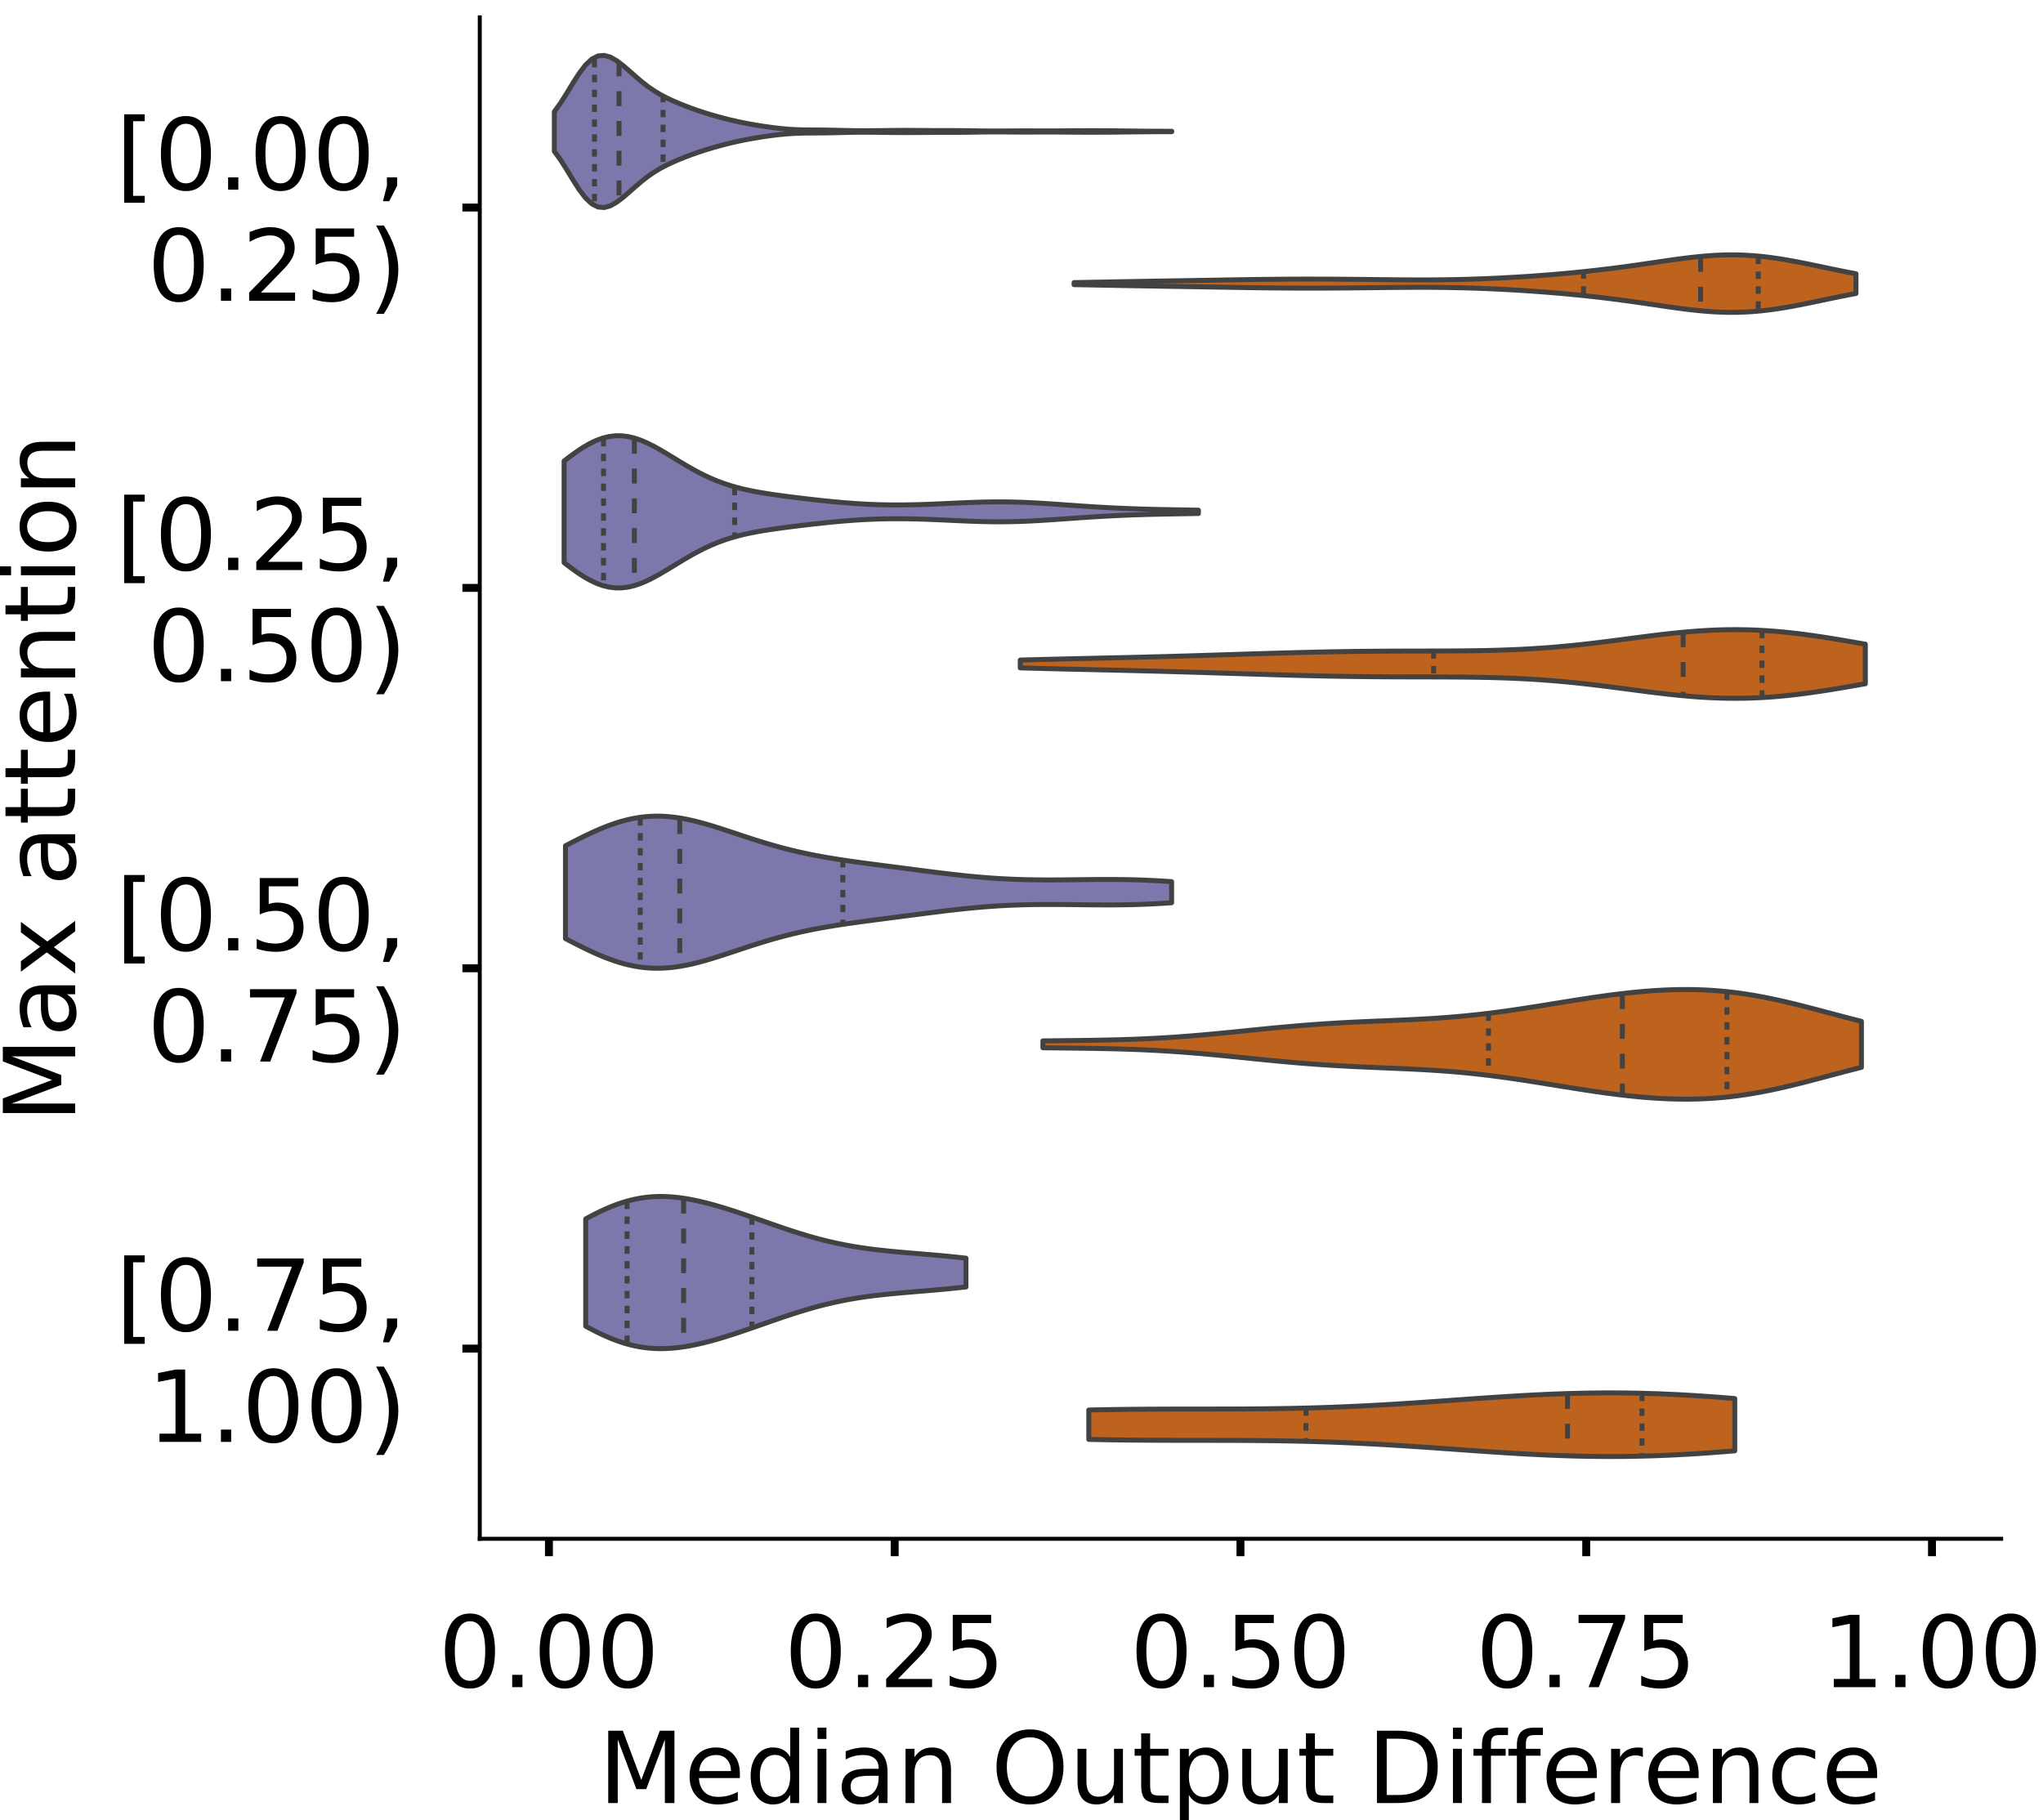 <?xml version="1.0" encoding="utf-8" standalone="no"?>
<!DOCTYPE svg PUBLIC "-//W3C//DTD SVG 1.1//EN"
  "http://www.w3.org/Graphics/SVG/1.1/DTD/svg11.dtd">
<!-- Created with matplotlib (https://matplotlib.org/) -->
<svg height="366.833pt" version="1.1" viewBox="0 0 411.77 366.833" width="411.77pt" xmlns="http://www.w3.org/2000/svg" xmlns:xlink="http://www.w3.org/1999/xlink">
 <defs>
  <style type="text/css">
*{stroke-linecap:butt;stroke-linejoin:round;}
  </style>
 </defs>
 <g id="figure_1">
  <g id="patch_1">
   <path d="M 0 366.833 
L 411.77 366.833 
L 411.77 -0 
L 0 -0 
z
" style="fill:#ffffff;"/>
  </g>
  <g id="axes_1">
   <g id="patch_2">
    <path d="M 96.7 310.133 
L 403.333 310.133 
L 403.333 3.5 
L 96.7 3.5 
z
" style="fill:#ffffff;"/>
   </g>
   <g id="PolyCollection_1">
    <defs>
     <path d="M 111.73 -336.344 
L 111.73 -344.328 
L 112.987 -346.066 
L 114.244 -348.053 
L 115.501 -350.126 
L 116.758 -352.083 
L 118.015 -353.728 
L 119.272 -354.912 
L 120.529 -355.557 
L 121.786 -355.668 
L 123.043 -355.31 
L 124.3 -354.594 
L 125.557 -353.639 
L 126.814 -352.558 
L 128.071 -351.447 
L 129.328 -350.378 
L 130.585 -349.397 
L 131.842 -348.529 
L 133.099 -347.773 
L 134.356 -347.113 
L 135.613 -346.523 
L 136.87 -345.983 
L 138.127 -345.478 
L 139.383 -345.004 
L 140.64 -344.561 
L 141.897 -344.147 
L 143.154 -343.761 
L 144.411 -343.398 
L 145.668 -343.058 
L 146.925 -342.738 
L 148.182 -342.442 
L 149.439 -342.169 
L 150.696 -341.921 
L 151.953 -341.694 
L 153.21 -341.487 
L 154.467 -341.298 
L 155.724 -341.126 
L 156.981 -340.975 
L 158.238 -340.851 
L 159.495 -340.758 
L 160.752 -340.696 
L 162.009 -340.661 
L 163.266 -340.646 
L 164.523 -340.638 
L 165.78 -340.629 
L 167.037 -340.612 
L 168.294 -340.587 
L 169.551 -340.556 
L 170.808 -340.527 
L 172.065 -340.504 
L 173.322 -340.491 
L 174.579 -340.489 
L 175.836 -340.496 
L 177.093 -340.509 
L 178.35 -340.525 
L 179.607 -340.541 
L 180.864 -340.553 
L 182.121 -340.559 
L 183.378 -340.557 
L 184.635 -340.549 
L 185.892 -340.537 
L 187.148 -340.527 
L 188.405 -340.52 
L 189.662 -340.518 
L 190.919 -340.518 
L 192.176 -340.516 
L 193.433 -340.51 
L 194.69 -340.497 
L 195.947 -340.479 
L 197.204 -340.458 
L 198.461 -340.441 
L 199.718 -340.431 
L 200.975 -340.429 
L 202.232 -340.435 
L 203.489 -340.446 
L 204.746 -340.456 
L 206.003 -340.461 
L 207.26 -340.46 
L 208.517 -340.455 
L 209.774 -340.45 
L 211.031 -340.447 
L 212.288 -340.45 
L 213.545 -340.456 
L 214.802 -340.466 
L 216.059 -340.476 
L 217.316 -340.484 
L 218.573 -340.49 
L 219.83 -340.492 
L 221.087 -340.491 
L 222.344 -340.486 
L 223.601 -340.478 
L 224.858 -340.467 
L 226.115 -340.453 
L 227.372 -340.438 
L 228.629 -340.423 
L 229.886 -340.408 
L 231.143 -340.397 
L 232.4 -340.389 
L 233.657 -340.384 
L 234.913 -340.381 
L 236.17 -340.378 
L 236.17 -340.293 
L 236.17 -340.293 
L 234.913 -340.29 
L 233.657 -340.287 
L 232.4 -340.283 
L 231.143 -340.275 
L 229.886 -340.263 
L 228.629 -340.249 
L 227.372 -340.233 
L 226.115 -340.218 
L 224.858 -340.205 
L 223.601 -340.194 
L 222.344 -340.186 
L 221.087 -340.181 
L 219.83 -340.179 
L 218.573 -340.182 
L 217.316 -340.187 
L 216.059 -340.196 
L 214.802 -340.206 
L 213.545 -340.215 
L 212.288 -340.222 
L 211.031 -340.224 
L 209.774 -340.222 
L 208.517 -340.216 
L 207.26 -340.211 
L 206.003 -340.211 
L 204.746 -340.216 
L 203.489 -340.226 
L 202.232 -340.237 
L 200.975 -340.243 
L 199.718 -340.241 
L 198.461 -340.231 
L 197.204 -340.213 
L 195.947 -340.193 
L 194.69 -340.175 
L 193.433 -340.162 
L 192.176 -340.155 
L 190.919 -340.154 
L 189.662 -340.154 
L 188.405 -340.152 
L 187.148 -340.145 
L 185.892 -340.134 
L 184.635 -340.123 
L 183.378 -340.114 
L 182.121 -340.113 
L 180.864 -340.119 
L 179.607 -340.131 
L 178.35 -340.147 
L 177.093 -340.163 
L 175.836 -340.176 
L 174.579 -340.183 
L 173.322 -340.18 
L 172.065 -340.168 
L 170.808 -340.145 
L 169.551 -340.115 
L 168.294 -340.085 
L 167.037 -340.059 
L 165.78 -340.043 
L 164.523 -340.034 
L 163.266 -340.026 
L 162.009 -340.01 
L 160.752 -339.976 
L 159.495 -339.914 
L 158.238 -339.821 
L 156.981 -339.697 
L 155.724 -339.546 
L 154.467 -339.374 
L 153.21 -339.184 
L 151.953 -338.977 
L 150.696 -338.751 
L 149.439 -338.503 
L 148.182 -338.23 
L 146.925 -337.933 
L 145.668 -337.614 
L 144.411 -337.273 
L 143.154 -336.911 
L 141.897 -336.525 
L 140.64 -336.111 
L 139.383 -335.667 
L 138.127 -335.193 
L 136.87 -334.689 
L 135.613 -334.148 
L 134.356 -333.559 
L 133.099 -332.898 
L 131.842 -332.142 
L 130.585 -331.274 
L 129.328 -330.294 
L 128.071 -329.225 
L 126.814 -328.114 
L 125.557 -327.033 
L 124.3 -326.078 
L 123.043 -325.361 
L 121.786 -325.004 
L 120.529 -325.114 
L 119.272 -325.76 
L 118.015 -326.943 
L 116.758 -328.589 
L 115.501 -330.546 
L 114.244 -332.619 
L 112.987 -334.606 
L 111.73 -336.344 
z
" id="mfada81eb0a" style="stroke:#424242;"/>
    </defs>
    <g clip-path="url(#pa1a2858c4d)">
     <use style="fill:#7c78ab;stroke:#424242;" x="0" xlink:href="#mfada81eb0a" y="366.833"/>
    </g>
   </g>
   <g id="PolyCollection_2">
    <defs>
     <path d="M 216.477 -309.463 
L 216.477 -309.882 
L 218.069 -309.91 
L 219.661 -309.938 
L 221.253 -309.968 
L 222.845 -309.997 
L 224.437 -310.026 
L 226.028 -310.055 
L 227.62 -310.083 
L 229.212 -310.111 
L 230.804 -310.138 
L 232.396 -310.164 
L 233.988 -310.19 
L 235.58 -310.216 
L 237.172 -310.242 
L 238.764 -310.268 
L 240.355 -310.294 
L 241.947 -310.321 
L 243.539 -310.348 
L 245.131 -310.375 
L 246.723 -310.402 
L 248.315 -310.429 
L 249.907 -310.455 
L 251.499 -310.479 
L 253.091 -310.502 
L 254.682 -310.522 
L 256.274 -310.54 
L 257.866 -310.555 
L 259.458 -310.567 
L 261.05 -310.575 
L 262.642 -310.58 
L 264.234 -310.581 
L 265.826 -310.579 
L 267.418 -310.574 
L 269.01 -310.566 
L 270.601 -310.555 
L 272.193 -310.542 
L 273.785 -310.527 
L 275.377 -310.51 
L 276.969 -310.492 
L 278.561 -310.474 
L 280.153 -310.457 
L 281.745 -310.442 
L 283.337 -310.43 
L 284.928 -310.422 
L 286.52 -310.419 
L 288.112 -310.422 
L 289.704 -310.433 
L 291.296 -310.451 
L 292.888 -310.477 
L 294.48 -310.511 
L 296.072 -310.554 
L 297.664 -310.605 
L 299.255 -310.665 
L 300.847 -310.733 
L 302.439 -310.808 
L 304.031 -310.892 
L 305.623 -310.983 
L 307.215 -311.082 
L 308.807 -311.189 
L 310.399 -311.304 
L 311.991 -311.427 
L 313.583 -311.558 
L 315.174 -311.698 
L 316.766 -311.846 
L 318.358 -312.003 
L 319.95 -312.169 
L 321.542 -312.345 
L 323.134 -312.53 
L 324.726 -312.724 
L 326.318 -312.928 
L 327.91 -313.141 
L 329.501 -313.363 
L 331.093 -313.591 
L 332.685 -313.823 
L 334.277 -314.057 
L 335.869 -314.29 
L 337.461 -314.515 
L 339.053 -314.73 
L 340.645 -314.927 
L 342.237 -315.101 
L 343.828 -315.247 
L 345.42 -315.36 
L 347.012 -315.435 
L 348.604 -315.468 
L 350.196 -315.458 
L 351.788 -315.403 
L 353.38 -315.304 
L 354.972 -315.161 
L 356.564 -314.978 
L 358.156 -314.758 
L 359.747 -314.505 
L 361.339 -314.225 
L 362.931 -313.922 
L 364.523 -313.604 
L 366.115 -313.274 
L 367.707 -312.94 
L 369.299 -312.606 
L 370.891 -312.279 
L 372.483 -311.963 
L 374.074 -311.662 
L 374.074 -307.683 
L 374.074 -307.683 
L 372.483 -307.382 
L 370.891 -307.066 
L 369.299 -306.739 
L 367.707 -306.405 
L 366.115 -306.071 
L 364.523 -305.741 
L 362.931 -305.423 
L 361.339 -305.12 
L 359.747 -304.84 
L 358.156 -304.587 
L 356.564 -304.367 
L 354.972 -304.184 
L 353.38 -304.041 
L 351.788 -303.942 
L 350.196 -303.887 
L 348.604 -303.877 
L 347.012 -303.91 
L 345.42 -303.985 
L 343.828 -304.098 
L 342.237 -304.244 
L 340.645 -304.418 
L 339.053 -304.615 
L 337.461 -304.83 
L 335.869 -305.055 
L 334.277 -305.288 
L 332.685 -305.522 
L 331.093 -305.754 
L 329.501 -305.982 
L 327.91 -306.204 
L 326.318 -306.417 
L 324.726 -306.621 
L 323.134 -306.815 
L 321.542 -307 
L 319.95 -307.176 
L 318.358 -307.342 
L 316.766 -307.499 
L 315.174 -307.647 
L 313.583 -307.787 
L 311.991 -307.918 
L 310.399 -308.041 
L 308.807 -308.156 
L 307.215 -308.263 
L 305.623 -308.362 
L 304.031 -308.453 
L 302.439 -308.537 
L 300.847 -308.612 
L 299.255 -308.68 
L 297.664 -308.74 
L 296.072 -308.791 
L 294.48 -308.834 
L 292.888 -308.868 
L 291.296 -308.894 
L 289.704 -308.912 
L 288.112 -308.923 
L 286.52 -308.926 
L 284.928 -308.923 
L 283.337 -308.915 
L 281.745 -308.903 
L 280.153 -308.888 
L 278.561 -308.871 
L 276.969 -308.853 
L 275.377 -308.835 
L 273.785 -308.818 
L 272.193 -308.803 
L 270.601 -308.79 
L 269.01 -308.779 
L 267.418 -308.771 
L 265.826 -308.766 
L 264.234 -308.764 
L 262.642 -308.765 
L 261.05 -308.77 
L 259.458 -308.778 
L 257.866 -308.79 
L 256.274 -308.805 
L 254.682 -308.823 
L 253.091 -308.843 
L 251.499 -308.866 
L 249.907 -308.89 
L 248.315 -308.916 
L 246.723 -308.943 
L 245.131 -308.97 
L 243.539 -308.997 
L 241.947 -309.024 
L 240.355 -309.051 
L 238.764 -309.077 
L 237.172 -309.103 
L 235.58 -309.129 
L 233.988 -309.155 
L 232.396 -309.181 
L 230.804 -309.207 
L 229.212 -309.234 
L 227.62 -309.262 
L 226.028 -309.29 
L 224.437 -309.319 
L 222.845 -309.348 
L 221.253 -309.377 
L 219.661 -309.407 
L 218.069 -309.435 
L 216.477 -309.463 
z
" id="ma62da0cb49" style="stroke:#424242;"/>
    </defs>
    <g clip-path="url(#pa1a2858c4d)">
     <use style="fill:#be631d;stroke:#424242;" x="0" xlink:href="#ma62da0cb49" y="366.833"/>
    </g>
   </g>
   <g id="PolyCollection_3">
    <defs>
     <path d="M 113.695 -253.43 
L 113.695 -273.925 
L 114.986 -274.91 
L 116.277 -275.841 
L 117.569 -276.691 
L 118.86 -277.436 
L 120.152 -278.055 
L 121.443 -278.53 
L 122.734 -278.851 
L 124.026 -279.009 
L 125.317 -279.005 
L 126.608 -278.843 
L 127.9 -278.534 
L 129.191 -278.092 
L 130.482 -277.538 
L 131.774 -276.891 
L 133.065 -276.175 
L 134.356 -275.413 
L 135.648 -274.628 
L 136.939 -273.839 
L 138.231 -273.066 
L 139.522 -272.324 
L 140.813 -271.624 
L 142.105 -270.975 
L 143.396 -270.383 
L 144.687 -269.849 
L 145.979 -269.373 
L 147.27 -268.952 
L 148.561 -268.582 
L 149.853 -268.258 
L 151.144 -267.972 
L 152.436 -267.719 
L 153.727 -267.492 
L 155.018 -267.287 
L 156.31 -267.097 
L 157.601 -266.919 
L 158.892 -266.75 
L 160.184 -266.587 
L 161.475 -266.43 
L 162.766 -266.277 
L 164.058 -266.129 
L 165.349 -265.987 
L 166.64 -265.851 
L 167.932 -265.722 
L 169.223 -265.602 
L 170.515 -265.492 
L 171.806 -265.393 
L 173.097 -265.306 
L 174.389 -265.233 
L 175.68 -265.172 
L 176.971 -265.126 
L 178.263 -265.093 
L 179.554 -265.074 
L 180.845 -265.068 
L 182.137 -265.075 
L 183.428 -265.093 
L 184.72 -265.121 
L 186.011 -265.159 
L 187.302 -265.205 
L 188.594 -265.257 
L 189.885 -265.313 
L 191.176 -265.372 
L 192.468 -265.432 
L 193.759 -265.49 
L 195.05 -265.545 
L 196.342 -265.593 
L 197.633 -265.634 
L 198.924 -265.664 
L 200.216 -265.683 
L 201.507 -265.688 
L 202.799 -265.68 
L 204.09 -265.658 
L 205.381 -265.623 
L 206.673 -265.574 
L 207.964 -265.514 
L 209.255 -265.445 
L 210.547 -265.366 
L 211.838 -265.282 
L 213.129 -265.194 
L 214.421 -265.102 
L 215.712 -265.011 
L 217.004 -264.92 
L 218.295 -264.831 
L 219.586 -264.745 
L 220.878 -264.664 
L 222.169 -264.587 
L 223.46 -264.516 
L 224.752 -264.45 
L 226.043 -264.391 
L 227.334 -264.337 
L 228.626 -264.29 
L 229.917 -264.248 
L 231.209 -264.211 
L 232.5 -264.179 
L 233.791 -264.15 
L 235.083 -264.124 
L 236.374 -264.101 
L 237.665 -264.079 
L 238.957 -264.057 
L 240.248 -264.036 
L 241.539 -264.014 
L 241.539 -263.341 
L 241.539 -263.341 
L 240.248 -263.319 
L 238.957 -263.298 
L 237.665 -263.276 
L 236.374 -263.254 
L 235.083 -263.231 
L 233.791 -263.205 
L 232.5 -263.176 
L 231.209 -263.144 
L 229.917 -263.107 
L 228.626 -263.065 
L 227.334 -263.018 
L 226.043 -262.964 
L 224.752 -262.905 
L 223.46 -262.839 
L 222.169 -262.768 
L 220.878 -262.691 
L 219.586 -262.61 
L 218.295 -262.524 
L 217.004 -262.435 
L 215.712 -262.344 
L 214.421 -262.253 
L 213.129 -262.161 
L 211.838 -262.073 
L 210.547 -261.989 
L 209.255 -261.91 
L 207.964 -261.841 
L 206.673 -261.781 
L 205.381 -261.732 
L 204.09 -261.697 
L 202.799 -261.675 
L 201.507 -261.667 
L 200.216 -261.672 
L 198.924 -261.691 
L 197.633 -261.721 
L 196.342 -261.762 
L 195.05 -261.81 
L 193.759 -261.865 
L 192.468 -261.923 
L 191.176 -261.983 
L 189.885 -262.042 
L 188.594 -262.098 
L 187.302 -262.15 
L 186.011 -262.196 
L 184.72 -262.234 
L 183.428 -262.262 
L 182.137 -262.28 
L 180.845 -262.287 
L 179.554 -262.281 
L 178.263 -262.262 
L 176.971 -262.229 
L 175.68 -262.183 
L 174.389 -262.122 
L 173.097 -262.049 
L 171.806 -261.962 
L 170.515 -261.863 
L 169.223 -261.753 
L 167.932 -261.633 
L 166.64 -261.504 
L 165.349 -261.368 
L 164.058 -261.226 
L 162.766 -261.078 
L 161.475 -260.925 
L 160.184 -260.768 
L 158.892 -260.605 
L 157.601 -260.436 
L 156.31 -260.258 
L 155.018 -260.068 
L 153.727 -259.863 
L 152.436 -259.636 
L 151.144 -259.383 
L 149.853 -259.097 
L 148.561 -258.773 
L 147.27 -258.403 
L 145.979 -257.982 
L 144.687 -257.506 
L 143.396 -256.972 
L 142.105 -256.38 
L 140.813 -255.731 
L 139.522 -255.031 
L 138.231 -254.289 
L 136.939 -253.516 
L 135.648 -252.727 
L 134.356 -251.942 
L 133.065 -251.18 
L 131.774 -250.464 
L 130.482 -249.817 
L 129.191 -249.263 
L 127.9 -248.821 
L 126.608 -248.512 
L 125.317 -248.35 
L 124.026 -248.346 
L 122.734 -248.504 
L 121.443 -248.825 
L 120.152 -249.3 
L 118.86 -249.919 
L 117.569 -250.664 
L 116.277 -251.514 
L 114.986 -252.445 
L 113.695 -253.43 
z
" id="m9480712d42" style="stroke:#424242;"/>
    </defs>
    <g clip-path="url(#pa1a2858c4d)">
     <use style="fill:#7c78ab;stroke:#424242;" x="0" xlink:href="#m9480712d42" y="366.833"/>
    </g>
   </g>
   <g id="PolyCollection_4">
    <defs>
     <path d="M 205.633 -232.227 
L 205.633 -233.801 
L 207.354 -233.849 
L 209.074 -233.895 
L 210.795 -233.939 
L 212.515 -233.983 
L 214.236 -234.025 
L 215.956 -234.065 
L 217.677 -234.105 
L 219.397 -234.144 
L 221.118 -234.182 
L 222.838 -234.221 
L 224.559 -234.259 
L 226.279 -234.298 
L 228 -234.339 
L 229.72 -234.38 
L 231.441 -234.423 
L 233.161 -234.467 
L 234.882 -234.513 
L 236.602 -234.561 
L 238.323 -234.61 
L 240.043 -234.661 
L 241.764 -234.713 
L 243.484 -234.766 
L 245.205 -234.82 
L 246.925 -234.875 
L 248.646 -234.929 
L 250.366 -234.984 
L 252.087 -235.038 
L 253.807 -235.092 
L 255.528 -235.145 
L 257.248 -235.196 
L 258.969 -235.245 
L 260.689 -235.292 
L 262.41 -235.337 
L 264.13 -235.379 
L 265.851 -235.418 
L 267.571 -235.454 
L 269.292 -235.486 
L 271.012 -235.515 
L 272.733 -235.54 
L 274.453 -235.561 
L 276.174 -235.578 
L 277.894 -235.592 
L 279.615 -235.603 
L 281.335 -235.611 
L 283.056 -235.617 
L 284.776 -235.621 
L 286.497 -235.624 
L 288.217 -235.627 
L 289.938 -235.631 
L 291.658 -235.638 
L 293.379 -235.647 
L 295.099 -235.661 
L 296.82 -235.681 
L 298.54 -235.708 
L 300.261 -235.744 
L 301.981 -235.79 
L 303.702 -235.847 
L 305.422 -235.916 
L 307.143 -235.998 
L 308.863 -236.095 
L 310.584 -236.206 
L 312.304 -236.333 
L 314.025 -236.475 
L 315.745 -236.631 
L 317.466 -236.802 
L 319.186 -236.987 
L 320.907 -237.183 
L 322.627 -237.391 
L 324.348 -237.606 
L 326.068 -237.828 
L 327.789 -238.053 
L 329.509 -238.278 
L 331.23 -238.501 
L 332.95 -238.719 
L 334.671 -238.928 
L 336.391 -239.124 
L 338.112 -239.306 
L 339.832 -239.469 
L 341.553 -239.611 
L 343.273 -239.73 
L 344.994 -239.824 
L 346.714 -239.89 
L 348.435 -239.927 
L 350.155 -239.934 
L 351.876 -239.911 
L 353.596 -239.858 
L 355.317 -239.774 
L 357.038 -239.661 
L 358.758 -239.52 
L 360.479 -239.351 
L 362.199 -239.157 
L 363.92 -238.94 
L 365.64 -238.703 
L 367.361 -238.447 
L 369.081 -238.176 
L 370.802 -237.893 
L 372.522 -237.601 
L 374.243 -237.302 
L 375.963 -237.001 
L 375.963 -229.028 
L 375.963 -229.028 
L 374.243 -228.726 
L 372.522 -228.428 
L 370.802 -228.135 
L 369.081 -227.852 
L 367.361 -227.581 
L 365.64 -227.326 
L 363.92 -227.088 
L 362.199 -226.871 
L 360.479 -226.677 
L 358.758 -226.509 
L 357.038 -226.367 
L 355.317 -226.254 
L 353.596 -226.17 
L 351.876 -226.117 
L 350.155 -226.094 
L 348.435 -226.101 
L 346.714 -226.139 
L 344.994 -226.205 
L 343.273 -226.298 
L 341.553 -226.417 
L 339.832 -226.559 
L 338.112 -226.723 
L 336.391 -226.904 
L 334.671 -227.101 
L 332.95 -227.309 
L 331.23 -227.527 
L 329.509 -227.75 
L 327.789 -227.976 
L 326.068 -228.201 
L 324.348 -228.422 
L 322.627 -228.638 
L 320.907 -228.845 
L 319.186 -229.041 
L 317.466 -229.226 
L 315.745 -229.397 
L 314.025 -229.554 
L 312.304 -229.695 
L 310.584 -229.822 
L 308.863 -229.933 
L 307.143 -230.03 
L 305.422 -230.112 
L 303.702 -230.182 
L 301.981 -230.238 
L 300.261 -230.284 
L 298.54 -230.32 
L 296.82 -230.347 
L 295.099 -230.367 
L 293.379 -230.381 
L 291.658 -230.391 
L 289.938 -230.397 
L 288.217 -230.401 
L 286.497 -230.404 
L 284.776 -230.407 
L 283.056 -230.411 
L 281.335 -230.417 
L 279.615 -230.425 
L 277.894 -230.436 
L 276.174 -230.45 
L 274.453 -230.467 
L 272.733 -230.489 
L 271.012 -230.513 
L 269.292 -230.542 
L 267.571 -230.574 
L 265.851 -230.61 
L 264.13 -230.649 
L 262.41 -230.691 
L 260.689 -230.736 
L 258.969 -230.783 
L 257.248 -230.833 
L 255.528 -230.884 
L 253.807 -230.936 
L 252.087 -230.99 
L 250.366 -231.044 
L 248.646 -231.099 
L 246.925 -231.154 
L 245.205 -231.208 
L 243.484 -231.262 
L 241.764 -231.315 
L 240.043 -231.367 
L 238.323 -231.418 
L 236.602 -231.467 
L 234.882 -231.515 
L 233.161 -231.561 
L 231.441 -231.606 
L 229.72 -231.648 
L 228 -231.69 
L 226.279 -231.73 
L 224.559 -231.769 
L 222.838 -231.808 
L 221.118 -231.846 
L 219.397 -231.885 
L 217.677 -231.923 
L 215.956 -231.963 
L 214.236 -232.004 
L 212.515 -232.046 
L 210.795 -232.089 
L 209.074 -232.134 
L 207.354 -232.18 
L 205.633 -232.227 
z
" id="mb560ce35d9" style="stroke:#424242;"/>
    </defs>
    <g clip-path="url(#pa1a2858c4d)">
     <use style="fill:#be631d;stroke:#424242;" x="0" xlink:href="#mb560ce35d9" y="366.833"/>
    </g>
   </g>
   <g id="PolyCollection_5">
    <defs>
     <path d="M 113.972 -177.666 
L 113.972 -196.372 
L 115.206 -197.012 
L 116.44 -197.643 
L 117.674 -198.257 
L 118.908 -198.849 
L 120.142 -199.412 
L 121.376 -199.939 
L 122.61 -200.425 
L 123.844 -200.865 
L 125.078 -201.254 
L 126.312 -201.587 
L 127.546 -201.862 
L 128.78 -202.077 
L 130.014 -202.23 
L 131.248 -202.321 
L 132.482 -202.351 
L 133.716 -202.321 
L 134.95 -202.234 
L 136.184 -202.093 
L 137.418 -201.901 
L 138.652 -201.665 
L 139.886 -201.388 
L 141.12 -201.076 
L 142.354 -200.734 
L 143.588 -200.368 
L 144.822 -199.983 
L 146.056 -199.585 
L 147.29 -199.179 
L 148.524 -198.768 
L 149.758 -198.359 
L 150.992 -197.954 
L 152.226 -197.556 
L 153.46 -197.17 
L 154.694 -196.796 
L 155.928 -196.436 
L 157.162 -196.093 
L 158.396 -195.767 
L 159.63 -195.458 
L 160.864 -195.166 
L 162.098 -194.892 
L 163.332 -194.634 
L 164.566 -194.392 
L 165.8 -194.164 
L 167.034 -193.949 
L 168.268 -193.747 
L 169.502 -193.554 
L 170.736 -193.371 
L 171.97 -193.194 
L 173.204 -193.023 
L 174.438 -192.857 
L 175.672 -192.694 
L 176.906 -192.533 
L 178.14 -192.372 
L 179.374 -192.213 
L 180.608 -192.053 
L 181.842 -191.893 
L 183.076 -191.732 
L 184.31 -191.572 
L 185.544 -191.412 
L 186.778 -191.253 
L 188.012 -191.096 
L 189.246 -190.942 
L 190.48 -190.792 
L 191.714 -190.646 
L 192.948 -190.506 
L 194.182 -190.373 
L 195.416 -190.247 
L 196.65 -190.13 
L 197.884 -190.022 
L 199.118 -189.924 
L 200.352 -189.836 
L 201.586 -189.758 
L 202.82 -189.691 
L 204.054 -189.635 
L 205.288 -189.589 
L 206.522 -189.553 
L 207.756 -189.526 
L 208.99 -189.507 
L 210.224 -189.497 
L 211.458 -189.494 
L 212.692 -189.496 
L 213.926 -189.504 
L 215.16 -189.515 
L 216.394 -189.528 
L 217.628 -189.542 
L 218.862 -189.556 
L 220.096 -189.568 
L 221.33 -189.578 
L 222.564 -189.583 
L 223.798 -189.583 
L 225.032 -189.577 
L 226.266 -189.564 
L 227.5 -189.542 
L 228.734 -189.513 
L 229.968 -189.474 
L 231.202 -189.426 
L 232.436 -189.369 
L 233.67 -189.303 
L 234.904 -189.229 
L 236.138 -189.147 
L 236.138 -184.892 
L 236.138 -184.892 
L 234.904 -184.809 
L 233.67 -184.735 
L 232.436 -184.669 
L 231.202 -184.612 
L 229.968 -184.565 
L 228.734 -184.526 
L 227.5 -184.496 
L 226.266 -184.475 
L 225.032 -184.461 
L 223.798 -184.455 
L 222.564 -184.455 
L 221.33 -184.461 
L 220.096 -184.47 
L 218.862 -184.482 
L 217.628 -184.496 
L 216.394 -184.511 
L 215.16 -184.524 
L 213.926 -184.535 
L 212.692 -184.542 
L 211.458 -184.545 
L 210.224 -184.541 
L 208.99 -184.531 
L 207.756 -184.513 
L 206.522 -184.486 
L 205.288 -184.45 
L 204.054 -184.403 
L 202.82 -184.347 
L 201.586 -184.28 
L 200.352 -184.203 
L 199.118 -184.115 
L 197.884 -184.016 
L 196.65 -183.909 
L 195.416 -183.791 
L 194.182 -183.666 
L 192.948 -183.533 
L 191.714 -183.393 
L 190.48 -183.247 
L 189.246 -183.096 
L 188.012 -182.942 
L 186.778 -182.785 
L 185.544 -182.626 
L 184.31 -182.466 
L 183.076 -182.306 
L 181.842 -182.146 
L 180.608 -181.986 
L 179.374 -181.826 
L 178.14 -181.666 
L 176.906 -181.506 
L 175.672 -181.344 
L 174.438 -181.181 
L 173.204 -181.015 
L 171.97 -180.844 
L 170.736 -180.668 
L 169.502 -180.484 
L 168.268 -180.292 
L 167.034 -180.089 
L 165.8 -179.874 
L 164.566 -179.647 
L 163.332 -179.404 
L 162.098 -179.146 
L 160.864 -178.872 
L 159.63 -178.58 
L 158.396 -178.272 
L 157.162 -177.945 
L 155.928 -177.602 
L 154.694 -177.243 
L 153.46 -176.869 
L 152.226 -176.482 
L 150.992 -176.085 
L 149.758 -175.679 
L 148.524 -175.27 
L 147.29 -174.86 
L 146.056 -174.453 
L 144.822 -174.055 
L 143.588 -173.67 
L 142.354 -173.304 
L 141.12 -172.963 
L 139.886 -172.65 
L 138.652 -172.373 
L 137.418 -172.137 
L 136.184 -171.946 
L 134.95 -171.805 
L 133.716 -171.717 
L 132.482 -171.688 
L 131.248 -171.717 
L 130.014 -171.808 
L 128.78 -171.961 
L 127.546 -172.176 
L 126.312 -172.451 
L 125.078 -172.785 
L 123.844 -173.173 
L 122.61 -173.613 
L 121.376 -174.099 
L 120.142 -174.627 
L 118.908 -175.189 
L 117.674 -175.781 
L 116.44 -176.396 
L 115.206 -177.026 
L 113.972 -177.666 
z
" id="mee359343fb" style="stroke:#424242;"/>
    </defs>
    <g clip-path="url(#pa1a2858c4d)">
     <use style="fill:#7c78ab;stroke:#424242;" x="0" xlink:href="#mee359343fb" y="366.833"/>
    </g>
   </g>
   <g id="PolyCollection_6">
    <defs>
     <path d="M 210.197 -155.662 
L 210.197 -157.05 
L 211.863 -157.069 
L 213.53 -157.088 
L 215.196 -157.107 
L 216.863 -157.126 
L 218.529 -157.148 
L 220.195 -157.173 
L 221.862 -157.202 
L 223.528 -157.236 
L 225.195 -157.277 
L 226.861 -157.326 
L 228.527 -157.383 
L 230.194 -157.449 
L 231.86 -157.526 
L 233.527 -157.613 
L 235.193 -157.711 
L 236.859 -157.82 
L 238.526 -157.94 
L 240.192 -158.07 
L 241.859 -158.209 
L 243.525 -158.357 
L 245.191 -158.511 
L 246.858 -158.672 
L 248.524 -158.836 
L 250.191 -159.004 
L 251.857 -159.172 
L 253.523 -159.34 
L 255.19 -159.505 
L 256.856 -159.667 
L 258.523 -159.823 
L 260.189 -159.973 
L 261.855 -160.115 
L 263.522 -160.249 
L 265.188 -160.373 
L 266.855 -160.489 
L 268.521 -160.595 
L 270.187 -160.692 
L 271.854 -160.781 
L 273.52 -160.863 
L 275.187 -160.94 
L 276.853 -161.012 
L 278.519 -161.081 
L 280.186 -161.15 
L 281.852 -161.221 
L 283.519 -161.295 
L 285.185 -161.376 
L 286.852 -161.464 
L 288.518 -161.562 
L 290.184 -161.672 
L 291.851 -161.794 
L 293.517 -161.931 
L 295.184 -162.083 
L 296.85 -162.25 
L 298.516 -162.433 
L 300.183 -162.631 
L 301.849 -162.844 
L 303.516 -163.07 
L 305.182 -163.308 
L 306.848 -163.557 
L 308.515 -163.814 
L 310.181 -164.077 
L 311.848 -164.345 
L 313.514 -164.614 
L 315.18 -164.883 
L 316.847 -165.15 
L 318.513 -165.412 
L 320.18 -165.666 
L 321.846 -165.912 
L 323.512 -166.145 
L 325.179 -166.366 
L 326.845 -166.57 
L 328.512 -166.757 
L 330.178 -166.925 
L 331.844 -167.07 
L 333.511 -167.192 
L 335.177 -167.289 
L 336.844 -167.357 
L 338.51 -167.396 
L 340.176 -167.404 
L 341.843 -167.379 
L 343.509 -167.32 
L 345.176 -167.226 
L 346.842 -167.097 
L 348.508 -166.932 
L 350.175 -166.731 
L 351.841 -166.496 
L 353.508 -166.227 
L 355.174 -165.926 
L 356.84 -165.596 
L 358.507 -165.239 
L 360.173 -164.859 
L 361.84 -164.458 
L 363.506 -164.041 
L 365.172 -163.611 
L 366.839 -163.173 
L 368.505 -162.73 
L 370.172 -162.287 
L 371.838 -161.847 
L 373.504 -161.415 
L 375.171 -160.993 
L 375.171 -151.719 
L 375.171 -151.719 
L 373.504 -151.297 
L 371.838 -150.864 
L 370.172 -150.425 
L 368.505 -149.982 
L 366.839 -149.539 
L 365.172 -149.101 
L 363.506 -148.671 
L 361.84 -148.254 
L 360.173 -147.853 
L 358.507 -147.473 
L 356.84 -147.116 
L 355.174 -146.786 
L 353.508 -146.485 
L 351.841 -146.216 
L 350.175 -145.981 
L 348.508 -145.78 
L 346.842 -145.615 
L 345.176 -145.485 
L 343.509 -145.392 
L 341.843 -145.333 
L 340.176 -145.308 
L 338.51 -145.316 
L 336.844 -145.355 
L 335.177 -145.423 
L 333.511 -145.519 
L 331.844 -145.641 
L 330.178 -145.787 
L 328.512 -145.954 
L 326.845 -146.141 
L 325.179 -146.346 
L 323.512 -146.566 
L 321.846 -146.8 
L 320.18 -147.045 
L 318.513 -147.3 
L 316.847 -147.562 
L 315.18 -147.828 
L 313.514 -148.098 
L 311.848 -148.367 
L 310.181 -148.635 
L 308.515 -148.898 
L 306.848 -149.155 
L 305.182 -149.403 
L 303.516 -149.642 
L 301.849 -149.868 
L 300.183 -150.08 
L 298.516 -150.278 
L 296.85 -150.461 
L 295.184 -150.629 
L 293.517 -150.781 
L 291.851 -150.918 
L 290.184 -151.04 
L 288.518 -151.15 
L 286.852 -151.248 
L 285.185 -151.336 
L 283.519 -151.416 
L 281.852 -151.491 
L 280.186 -151.561 
L 278.519 -151.63 
L 276.853 -151.7 
L 275.187 -151.772 
L 273.52 -151.848 
L 271.854 -151.93 
L 270.187 -152.02 
L 268.521 -152.117 
L 266.855 -152.223 
L 265.188 -152.338 
L 263.522 -152.463 
L 261.855 -152.597 
L 260.189 -152.739 
L 258.523 -152.888 
L 256.856 -153.045 
L 255.19 -153.206 
L 253.523 -153.372 
L 251.857 -153.539 
L 250.191 -153.708 
L 248.524 -153.875 
L 246.858 -154.04 
L 245.191 -154.2 
L 243.525 -154.355 
L 241.859 -154.503 
L 240.192 -154.642 
L 238.526 -154.772 
L 236.859 -154.891 
L 235.193 -155 
L 233.527 -155.098 
L 231.86 -155.186 
L 230.194 -155.262 
L 228.527 -155.329 
L 226.861 -155.386 
L 225.195 -155.435 
L 223.528 -155.475 
L 221.862 -155.51 
L 220.195 -155.539 
L 218.529 -155.563 
L 216.863 -155.585 
L 215.196 -155.605 
L 213.53 -155.624 
L 211.863 -155.643 
L 210.197 -155.662 
z
" id="m75438c6132" style="stroke:#424242;"/>
    </defs>
    <g clip-path="url(#pa1a2858c4d)">
     <use style="fill:#be631d;stroke:#424242;" x="0" xlink:href="#m75438c6132" y="366.833"/>
    </g>
   </g>
   <g id="PolyCollection_7">
    <defs>
     <path d="M 118.052 -99.548 
L 118.052 -121.173 
L 118.826 -121.59 
L 119.6 -121.994 
L 120.374 -122.384 
L 121.148 -122.758 
L 121.923 -123.115 
L 122.697 -123.452 
L 123.471 -123.769 
L 124.245 -124.064 
L 125.019 -124.336 
L 125.793 -124.584 
L 126.568 -124.807 
L 127.342 -125.006 
L 128.116 -125.179 
L 128.89 -125.327 
L 129.664 -125.449 
L 130.438 -125.546 
L 131.212 -125.619 
L 131.987 -125.667 
L 132.761 -125.691 
L 133.535 -125.692 
L 134.309 -125.672 
L 135.083 -125.63 
L 135.857 -125.568 
L 136.632 -125.487 
L 137.406 -125.388 
L 138.18 -125.271 
L 138.954 -125.139 
L 139.728 -124.991 
L 140.502 -124.83 
L 141.277 -124.655 
L 142.051 -124.468 
L 142.825 -124.271 
L 143.599 -124.063 
L 144.373 -123.846 
L 145.147 -123.62 
L 145.922 -123.387 
L 146.696 -123.147 
L 147.47 -122.9 
L 148.244 -122.648 
L 149.018 -122.391 
L 149.792 -122.131 
L 150.566 -121.866 
L 151.341 -121.6 
L 152.115 -121.331 
L 152.889 -121.06 
L 153.663 -120.789 
L 154.437 -120.518 
L 155.211 -120.248 
L 155.986 -119.979 
L 156.76 -119.712 
L 157.534 -119.447 
L 158.308 -119.186 
L 159.082 -118.929 
L 159.856 -118.676 
L 160.631 -118.429 
L 161.405 -118.187 
L 162.179 -117.951 
L 162.953 -117.722 
L 163.727 -117.5 
L 164.501 -117.285 
L 165.275 -117.078 
L 166.05 -116.88 
L 166.824 -116.689 
L 167.598 -116.507 
L 168.372 -116.333 
L 169.146 -116.167 
L 169.92 -116.01 
L 170.695 -115.861 
L 171.469 -115.72 
L 172.243 -115.587 
L 173.017 -115.462 
L 173.791 -115.344 
L 174.565 -115.232 
L 175.34 -115.128 
L 176.114 -115.029 
L 176.888 -114.936 
L 177.662 -114.848 
L 178.436 -114.765 
L 179.21 -114.685 
L 179.984 -114.61 
L 180.759 -114.537 
L 181.533 -114.468 
L 182.307 -114.4 
L 183.081 -114.334 
L 183.855 -114.269 
L 184.629 -114.204 
L 185.404 -114.14 
L 186.178 -114.075 
L 186.952 -114.01 
L 187.726 -113.944 
L 188.5 -113.876 
L 189.274 -113.807 
L 190.049 -113.736 
L 190.823 -113.663 
L 191.597 -113.588 
L 192.371 -113.51 
L 193.145 -113.43 
L 193.919 -113.347 
L 194.693 -113.263 
L 194.693 -107.459 
L 194.693 -107.459 
L 193.919 -107.374 
L 193.145 -107.292 
L 192.371 -107.212 
L 191.597 -107.134 
L 190.823 -107.059 
L 190.049 -106.986 
L 189.274 -106.915 
L 188.5 -106.845 
L 187.726 -106.778 
L 186.952 -106.712 
L 186.178 -106.646 
L 185.404 -106.582 
L 184.629 -106.518 
L 183.855 -106.453 
L 183.081 -106.388 
L 182.307 -106.322 
L 181.533 -106.254 
L 180.759 -106.184 
L 179.984 -106.112 
L 179.21 -106.036 
L 178.436 -105.957 
L 177.662 -105.874 
L 176.888 -105.786 
L 176.114 -105.693 
L 175.34 -105.594 
L 174.565 -105.489 
L 173.791 -105.378 
L 173.017 -105.26 
L 172.243 -105.135 
L 171.469 -105.002 
L 170.695 -104.861 
L 169.92 -104.712 
L 169.146 -104.555 
L 168.372 -104.389 
L 167.598 -104.215 
L 166.824 -104.033 
L 166.05 -103.842 
L 165.275 -103.643 
L 164.501 -103.436 
L 163.727 -103.222 
L 162.953 -103 
L 162.179 -102.771 
L 161.405 -102.535 
L 160.631 -102.293 
L 159.856 -102.046 
L 159.082 -101.793 
L 158.308 -101.536 
L 157.534 -101.274 
L 156.76 -101.01 
L 155.986 -100.743 
L 155.211 -100.474 
L 154.437 -100.203 
L 153.663 -99.932 
L 152.889 -99.661 
L 152.115 -99.391 
L 151.341 -99.122 
L 150.566 -98.855 
L 149.792 -98.591 
L 149.018 -98.33 
L 148.244 -98.073 
L 147.47 -97.822 
L 146.696 -97.575 
L 145.922 -97.335 
L 145.147 -97.101 
L 144.373 -96.876 
L 143.599 -96.659 
L 142.825 -96.451 
L 142.051 -96.253 
L 141.277 -96.067 
L 140.502 -95.892 
L 139.728 -95.731 
L 138.954 -95.583 
L 138.18 -95.451 
L 137.406 -95.334 
L 136.632 -95.235 
L 135.857 -95.154 
L 135.083 -95.092 
L 134.309 -95.05 
L 133.535 -95.029 
L 132.761 -95.031 
L 131.987 -95.055 
L 131.212 -95.103 
L 130.438 -95.175 
L 129.664 -95.273 
L 128.89 -95.395 
L 128.116 -95.543 
L 127.342 -95.716 
L 126.568 -95.915 
L 125.793 -96.138 
L 125.019 -96.386 
L 124.245 -96.658 
L 123.471 -96.953 
L 122.697 -97.27 
L 121.923 -97.607 
L 121.148 -97.963 
L 120.374 -98.338 
L 119.6 -98.728 
L 118.826 -99.132 
L 118.052 -99.548 
z
" id="mcd3e8c13a1" style="stroke:#424242;"/>
    </defs>
    <g clip-path="url(#pa1a2858c4d)">
     <use style="fill:#7c78ab;stroke:#424242;" x="0" xlink:href="#mcd3e8c13a1" y="366.833"/>
    </g>
   </g>
   <g id="PolyCollection_8">
    <defs>
     <path d="M 219.451 -76.734 
L 219.451 -82.661 
L 220.766 -82.689 
L 222.081 -82.714 
L 223.396 -82.737 
L 224.711 -82.757 
L 226.026 -82.774 
L 227.341 -82.79 
L 228.656 -82.803 
L 229.971 -82.814 
L 231.286 -82.824 
L 232.601 -82.831 
L 233.916 -82.837 
L 235.231 -82.842 
L 236.546 -82.845 
L 237.861 -82.847 
L 239.177 -82.849 
L 240.492 -82.85 
L 241.807 -82.851 
L 243.122 -82.853 
L 244.437 -82.854 
L 245.752 -82.856 
L 247.067 -82.859 
L 248.382 -82.862 
L 249.697 -82.867 
L 251.012 -82.874 
L 252.327 -82.883 
L 253.642 -82.893 
L 254.957 -82.906 
L 256.272 -82.921 
L 257.587 -82.94 
L 258.903 -82.96 
L 260.218 -82.985 
L 261.533 -83.012 
L 262.848 -83.042 
L 264.163 -83.077 
L 265.478 -83.114 
L 266.793 -83.156 
L 268.108 -83.201 
L 269.423 -83.249 
L 270.738 -83.302 
L 272.053 -83.358 
L 273.368 -83.418 
L 274.683 -83.481 
L 275.998 -83.548 
L 277.313 -83.618 
L 278.629 -83.691 
L 279.944 -83.768 
L 281.259 -83.847 
L 282.574 -83.93 
L 283.889 -84.014 
L 285.204 -84.101 
L 286.519 -84.189 
L 287.834 -84.28 
L 289.149 -84.371 
L 290.464 -84.464 
L 291.779 -84.557 
L 293.094 -84.651 
L 294.409 -84.745 
L 295.724 -84.838 
L 297.039 -84.931 
L 298.355 -85.023 
L 299.67 -85.113 
L 300.985 -85.201 
L 302.3 -85.287 
L 303.615 -85.371 
L 304.93 -85.452 
L 306.245 -85.529 
L 307.56 -85.603 
L 308.875 -85.674 
L 310.19 -85.739 
L 311.505 -85.801 
L 312.82 -85.857 
L 314.135 -85.908 
L 315.45 -85.954 
L 316.765 -85.995 
L 318.081 -86.029 
L 319.396 -86.058 
L 320.711 -86.08 
L 322.026 -86.096 
L 323.341 -86.106 
L 324.656 -86.109 
L 325.971 -86.105 
L 327.286 -86.095 
L 328.601 -86.077 
L 329.916 -86.054 
L 331.231 -86.023 
L 332.546 -85.986 
L 333.861 -85.943 
L 335.176 -85.893 
L 336.491 -85.836 
L 337.807 -85.774 
L 339.122 -85.705 
L 340.437 -85.631 
L 341.752 -85.551 
L 343.067 -85.465 
L 344.382 -85.375 
L 345.697 -85.279 
L 347.012 -85.179 
L 348.327 -85.075 
L 349.642 -84.966 
L 349.642 -74.429 
L 349.642 -74.429 
L 348.327 -74.32 
L 347.012 -74.216 
L 345.697 -74.116 
L 344.382 -74.02 
L 343.067 -73.93 
L 341.752 -73.844 
L 340.437 -73.764 
L 339.122 -73.69 
L 337.807 -73.621 
L 336.491 -73.559 
L 335.176 -73.502 
L 333.861 -73.452 
L 332.546 -73.409 
L 331.231 -73.372 
L 329.916 -73.341 
L 328.601 -73.318 
L 327.286 -73.3 
L 325.971 -73.29 
L 324.656 -73.286 
L 323.341 -73.289 
L 322.026 -73.299 
L 320.711 -73.315 
L 319.396 -73.337 
L 318.081 -73.366 
L 316.765 -73.4 
L 315.45 -73.441 
L 314.135 -73.487 
L 312.82 -73.538 
L 311.505 -73.594 
L 310.19 -73.656 
L 308.875 -73.721 
L 307.56 -73.792 
L 306.245 -73.866 
L 304.93 -73.943 
L 303.615 -74.024 
L 302.3 -74.108 
L 300.985 -74.194 
L 299.67 -74.282 
L 298.355 -74.372 
L 297.039 -74.464 
L 295.724 -74.557 
L 294.409 -74.65 
L 293.094 -74.744 
L 291.779 -74.838 
L 290.464 -74.931 
L 289.149 -75.024 
L 287.834 -75.115 
L 286.519 -75.206 
L 285.204 -75.294 
L 283.889 -75.381 
L 282.574 -75.465 
L 281.259 -75.548 
L 279.944 -75.627 
L 278.629 -75.704 
L 277.313 -75.777 
L 275.998 -75.847 
L 274.683 -75.914 
L 273.368 -75.977 
L 272.053 -76.037 
L 270.738 -76.093 
L 269.423 -76.146 
L 268.108 -76.194 
L 266.793 -76.239 
L 265.478 -76.281 
L 264.163 -76.318 
L 262.848 -76.353 
L 261.533 -76.383 
L 260.218 -76.41 
L 258.903 -76.435 
L 257.587 -76.455 
L 256.272 -76.474 
L 254.957 -76.489 
L 253.642 -76.502 
L 252.327 -76.512 
L 251.012 -76.521 
L 249.697 -76.528 
L 248.382 -76.533 
L 247.067 -76.536 
L 245.752 -76.539 
L 244.437 -76.541 
L 243.122 -76.542 
L 241.807 -76.544 
L 240.492 -76.545 
L 239.177 -76.546 
L 237.861 -76.548 
L 236.546 -76.55 
L 235.231 -76.553 
L 233.916 -76.558 
L 232.601 -76.564 
L 231.286 -76.571 
L 229.971 -76.581 
L 228.656 -76.592 
L 227.341 -76.605 
L 226.026 -76.621 
L 224.711 -76.638 
L 223.396 -76.658 
L 222.081 -76.681 
L 220.766 -76.706 
L 219.451 -76.734 
z
" id="m0b30fa2939" style="stroke:#424242;"/>
    </defs>
    <g clip-path="url(#pa1a2858c4d)">
     <use style="fill:#be631d;stroke:#424242;" x="0" xlink:href="#m0b30fa2939" y="366.833"/>
    </g>
   </g>
   <g id="patch_3">
    <path clip-path="url(#pa1a2858c4d)" d="M 110.638 41.829 
L 110.638 41.829 
L 110.638 41.829 
L 110.638 41.829 
z
" style="fill:#7c78ab;stroke:#424242;stroke-linejoin:miter;stroke-width:0.5;"/>
   </g>
   <g id="patch_4">
    <path clip-path="url(#pa1a2858c4d)" d="M 110.638 41.829 
L 110.638 41.829 
L 110.638 41.829 
L 110.638 41.829 
z
" style="fill:#be631d;stroke:#424242;stroke-linejoin:miter;stroke-width:0.5;"/>
   </g>
   <g id="matplotlib.axis_1">
    <g id="xtick_1">
     <g id="line2d_1">
      <defs>
       <path d="M 0 0 
L 0 3.5 
" id="m0eab9f7254" style="stroke:#000000;stroke-width:1.6;"/>
      </defs>
      <g>
       <use style="stroke:#000000;stroke-width:1.6;" x="110.638" xlink:href="#m0eab9f7254" y="310.133"/>
      </g>
     </g>
     <g id="text_1">
      <!-- 0.00 -->
      <defs>
       <path d="M 31.781 66.406 
Q 24.172 66.406 20.328 58.906 
Q 16.5 51.422 16.5 36.375 
Q 16.5 21.391 20.328 13.891 
Q 24.172 6.391 31.781 6.391 
Q 39.453 6.391 43.281 13.891 
Q 47.125 21.391 47.125 36.375 
Q 47.125 51.422 43.281 58.906 
Q 39.453 66.406 31.781 66.406 
z
M 31.781 74.219 
Q 44.047 74.219 50.516 64.516 
Q 56.984 54.828 56.984 36.375 
Q 56.984 17.969 50.516 8.266 
Q 44.047 -1.422 31.781 -1.422 
Q 19.531 -1.422 13.062 8.266 
Q 6.594 17.969 6.594 36.375 
Q 6.594 54.828 13.062 64.516 
Q 19.531 74.219 31.781 74.219 
z
" id="DejaVuSans-48"/>
       <path d="M 10.688 12.406 
L 21 12.406 
L 21 0 
L 10.688 0 
z
" id="DejaVuSans-46"/>
      </defs>
      <g transform="translate(88.372 340.03)scale(0.2 -0.2)">
       <use xlink:href="#DejaVuSans-48"/>
       <use x="63.623" xlink:href="#DejaVuSans-46"/>
       <use x="95.41" xlink:href="#DejaVuSans-48"/>
       <use x="159.033" xlink:href="#DejaVuSans-48"/>
      </g>
     </g>
    </g>
    <g id="xtick_2">
     <g id="line2d_2">
      <g>
       <use style="stroke:#000000;stroke-width:1.6;" x="180.327" xlink:href="#m0eab9f7254" y="310.133"/>
      </g>
     </g>
     <g id="text_2">
      <!-- 0.25 -->
      <defs>
       <path d="M 19.188 8.297 
L 53.609 8.297 
L 53.609 0 
L 7.328 0 
L 7.328 8.297 
Q 12.938 14.109 22.625 23.891 
Q 32.328 33.688 34.812 36.531 
Q 39.547 41.844 41.422 45.531 
Q 43.312 49.219 43.312 52.781 
Q 43.312 58.594 39.234 62.25 
Q 35.156 65.922 28.609 65.922 
Q 23.969 65.922 18.812 64.312 
Q 13.672 62.703 7.812 59.422 
L 7.812 69.391 
Q 13.766 71.781 18.938 73 
Q 24.125 74.219 28.422 74.219 
Q 39.75 74.219 46.484 68.547 
Q 53.219 62.891 53.219 53.422 
Q 53.219 48.922 51.531 44.891 
Q 49.859 40.875 45.406 35.406 
Q 44.188 33.984 37.641 27.219 
Q 31.109 20.453 19.188 8.297 
z
" id="DejaVuSans-50"/>
       <path d="M 10.797 72.906 
L 49.516 72.906 
L 49.516 64.594 
L 19.828 64.594 
L 19.828 46.734 
Q 21.969 47.469 24.109 47.828 
Q 26.266 48.188 28.422 48.188 
Q 40.625 48.188 47.75 41.5 
Q 54.891 34.812 54.891 23.391 
Q 54.891 11.625 47.562 5.094 
Q 40.234 -1.422 26.906 -1.422 
Q 22.312 -1.422 17.547 -0.641 
Q 12.797 0.141 7.719 1.703 
L 7.719 11.625 
Q 12.109 9.234 16.797 8.062 
Q 21.484 6.891 26.703 6.891 
Q 35.156 6.891 40.078 11.328 
Q 45.016 15.766 45.016 23.391 
Q 45.016 31 40.078 35.438 
Q 35.156 39.891 26.703 39.891 
Q 22.75 39.891 18.812 39.016 
Q 14.891 38.141 10.797 36.281 
z
" id="DejaVuSans-53"/>
      </defs>
      <g transform="translate(158.062 340.03)scale(0.2 -0.2)">
       <use xlink:href="#DejaVuSans-48"/>
       <use x="63.623" xlink:href="#DejaVuSans-46"/>
       <use x="95.41" xlink:href="#DejaVuSans-50"/>
       <use x="159.033" xlink:href="#DejaVuSans-53"/>
      </g>
     </g>
    </g>
    <g id="xtick_3">
     <g id="line2d_3">
      <g>
       <use style="stroke:#000000;stroke-width:1.6;" x="250.017" xlink:href="#m0eab9f7254" y="310.133"/>
      </g>
     </g>
     <g id="text_3">
      <!-- 0.50 -->
      <g transform="translate(227.751 340.03)scale(0.2 -0.2)">
       <use xlink:href="#DejaVuSans-48"/>
       <use x="63.623" xlink:href="#DejaVuSans-46"/>
       <use x="95.41" xlink:href="#DejaVuSans-53"/>
       <use x="159.033" xlink:href="#DejaVuSans-48"/>
      </g>
     </g>
    </g>
    <g id="xtick_4">
     <g id="line2d_4">
      <g>
       <use style="stroke:#000000;stroke-width:1.6;" x="319.706" xlink:href="#m0eab9f7254" y="310.133"/>
      </g>
     </g>
     <g id="text_4">
      <!-- 0.75 -->
      <defs>
       <path d="M 8.203 72.906 
L 55.078 72.906 
L 55.078 68.703 
L 28.609 0 
L 18.312 0 
L 43.219 64.594 
L 8.203 64.594 
z
" id="DejaVuSans-55"/>
      </defs>
      <g transform="translate(297.44 340.03)scale(0.2 -0.2)">
       <use xlink:href="#DejaVuSans-48"/>
       <use x="63.623" xlink:href="#DejaVuSans-46"/>
       <use x="95.41" xlink:href="#DejaVuSans-55"/>
       <use x="159.033" xlink:href="#DejaVuSans-53"/>
      </g>
     </g>
    </g>
    <g id="xtick_5">
     <g id="line2d_5">
      <g>
       <use style="stroke:#000000;stroke-width:1.6;" x="389.395" xlink:href="#m0eab9f7254" y="310.133"/>
      </g>
     </g>
     <g id="text_5">
      <!-- 1.00 -->
      <defs>
       <path d="M 12.406 8.297 
L 28.516 8.297 
L 28.516 63.922 
L 10.984 60.406 
L 10.984 69.391 
L 28.422 72.906 
L 38.281 72.906 
L 38.281 8.297 
L 54.391 8.297 
L 54.391 0 
L 12.406 0 
z
" id="DejaVuSans-49"/>
      </defs>
      <g transform="translate(367.13 340.03)scale(0.2 -0.2)">
       <use xlink:href="#DejaVuSans-49"/>
       <use x="63.623" xlink:href="#DejaVuSans-46"/>
       <use x="95.41" xlink:href="#DejaVuSans-48"/>
       <use x="159.033" xlink:href="#DejaVuSans-48"/>
      </g>
     </g>
    </g>
    <g id="text_6">
     <!-- Median Output Difference -->
     <defs>
      <path d="M 9.812 72.906 
L 24.516 72.906 
L 43.109 23.297 
L 61.812 72.906 
L 76.516 72.906 
L 76.516 0 
L 66.891 0 
L 66.891 64.016 
L 48.094 14.016 
L 38.188 14.016 
L 19.391 64.016 
L 19.391 0 
L 9.812 0 
z
" id="DejaVuSans-77"/>
      <path d="M 56.203 29.594 
L 56.203 25.203 
L 14.891 25.203 
Q 15.484 15.922 20.484 11.062 
Q 25.484 6.203 34.422 6.203 
Q 39.594 6.203 44.453 7.469 
Q 49.312 8.734 54.109 11.281 
L 54.109 2.781 
Q 49.266 0.734 44.188 -0.344 
Q 39.109 -1.422 33.891 -1.422 
Q 20.797 -1.422 13.156 6.188 
Q 5.516 13.812 5.516 26.812 
Q 5.516 40.234 12.766 48.109 
Q 20.016 56 32.328 56 
Q 43.359 56 49.781 48.891 
Q 56.203 41.797 56.203 29.594 
z
M 47.219 32.234 
Q 47.125 39.594 43.094 43.984 
Q 39.062 48.391 32.422 48.391 
Q 24.906 48.391 20.391 44.141 
Q 15.875 39.891 15.188 32.172 
z
" id="DejaVuSans-101"/>
      <path d="M 45.406 46.391 
L 45.406 75.984 
L 54.391 75.984 
L 54.391 0 
L 45.406 0 
L 45.406 8.203 
Q 42.578 3.328 38.25 0.953 
Q 33.938 -1.422 27.875 -1.422 
Q 17.969 -1.422 11.734 6.484 
Q 5.516 14.406 5.516 27.297 
Q 5.516 40.188 11.734 48.094 
Q 17.969 56 27.875 56 
Q 33.938 56 38.25 53.625 
Q 42.578 51.266 45.406 46.391 
z
M 14.797 27.297 
Q 14.797 17.391 18.875 11.75 
Q 22.953 6.109 30.078 6.109 
Q 37.203 6.109 41.297 11.75 
Q 45.406 17.391 45.406 27.297 
Q 45.406 37.203 41.297 42.844 
Q 37.203 48.484 30.078 48.484 
Q 22.953 48.484 18.875 42.844 
Q 14.797 37.203 14.797 27.297 
z
" id="DejaVuSans-100"/>
      <path d="M 9.422 54.688 
L 18.406 54.688 
L 18.406 0 
L 9.422 0 
z
M 9.422 75.984 
L 18.406 75.984 
L 18.406 64.594 
L 9.422 64.594 
z
" id="DejaVuSans-105"/>
      <path d="M 34.281 27.484 
Q 23.391 27.484 19.188 25 
Q 14.984 22.516 14.984 16.5 
Q 14.984 11.719 18.141 8.906 
Q 21.297 6.109 26.703 6.109 
Q 34.188 6.109 38.703 11.406 
Q 43.219 16.703 43.219 25.484 
L 43.219 27.484 
z
M 52.203 31.203 
L 52.203 0 
L 43.219 0 
L 43.219 8.297 
Q 40.141 3.328 35.547 0.953 
Q 30.953 -1.422 24.312 -1.422 
Q 15.922 -1.422 10.953 3.297 
Q 6 8.016 6 15.922 
Q 6 25.141 12.172 29.828 
Q 18.359 34.516 30.609 34.516 
L 43.219 34.516 
L 43.219 35.406 
Q 43.219 41.609 39.141 45 
Q 35.062 48.391 27.688 48.391 
Q 23 48.391 18.547 47.266 
Q 14.109 46.141 10.016 43.891 
L 10.016 52.203 
Q 14.938 54.109 19.578 55.047 
Q 24.219 56 28.609 56 
Q 40.484 56 46.344 49.844 
Q 52.203 43.703 52.203 31.203 
z
" id="DejaVuSans-97"/>
      <path d="M 54.891 33.016 
L 54.891 0 
L 45.906 0 
L 45.906 32.719 
Q 45.906 40.484 42.875 44.328 
Q 39.844 48.188 33.797 48.188 
Q 26.516 48.188 22.312 43.547 
Q 18.109 38.922 18.109 30.906 
L 18.109 0 
L 9.078 0 
L 9.078 54.688 
L 18.109 54.688 
L 18.109 46.188 
Q 21.344 51.125 25.703 53.562 
Q 30.078 56 35.797 56 
Q 45.219 56 50.047 50.172 
Q 54.891 44.344 54.891 33.016 
z
" id="DejaVuSans-110"/>
      <path id="DejaVuSans-32"/>
      <path d="M 39.406 66.219 
Q 28.656 66.219 22.328 58.203 
Q 16.016 50.203 16.016 36.375 
Q 16.016 22.609 22.328 14.594 
Q 28.656 6.594 39.406 6.594 
Q 50.141 6.594 56.422 14.594 
Q 62.703 22.609 62.703 36.375 
Q 62.703 50.203 56.422 58.203 
Q 50.141 66.219 39.406 66.219 
z
M 39.406 74.219 
Q 54.734 74.219 63.906 63.938 
Q 73.094 53.656 73.094 36.375 
Q 73.094 19.141 63.906 8.859 
Q 54.734 -1.422 39.406 -1.422 
Q 24.031 -1.422 14.812 8.828 
Q 5.609 19.094 5.609 36.375 
Q 5.609 53.656 14.812 63.938 
Q 24.031 74.219 39.406 74.219 
z
" id="DejaVuSans-79"/>
      <path d="M 8.5 21.578 
L 8.5 54.688 
L 17.484 54.688 
L 17.484 21.922 
Q 17.484 14.156 20.5 10.266 
Q 23.531 6.391 29.594 6.391 
Q 36.859 6.391 41.078 11.031 
Q 45.312 15.672 45.312 23.688 
L 45.312 54.688 
L 54.297 54.688 
L 54.297 0 
L 45.312 0 
L 45.312 8.406 
Q 42.047 3.422 37.719 1 
Q 33.406 -1.422 27.688 -1.422 
Q 18.266 -1.422 13.375 4.438 
Q 8.5 10.297 8.5 21.578 
z
M 31.109 56 
z
" id="DejaVuSans-117"/>
      <path d="M 18.312 70.219 
L 18.312 54.688 
L 36.812 54.688 
L 36.812 47.703 
L 18.312 47.703 
L 18.312 18.016 
Q 18.312 11.328 20.141 9.422 
Q 21.969 7.516 27.594 7.516 
L 36.812 7.516 
L 36.812 0 
L 27.594 0 
Q 17.188 0 13.234 3.875 
Q 9.281 7.766 9.281 18.016 
L 9.281 47.703 
L 2.688 47.703 
L 2.688 54.688 
L 9.281 54.688 
L 9.281 70.219 
z
" id="DejaVuSans-116"/>
      <path d="M 18.109 8.203 
L 18.109 -20.797 
L 9.078 -20.797 
L 9.078 54.688 
L 18.109 54.688 
L 18.109 46.391 
Q 20.953 51.266 25.266 53.625 
Q 29.594 56 35.594 56 
Q 45.562 56 51.781 48.094 
Q 58.016 40.188 58.016 27.297 
Q 58.016 14.406 51.781 6.484 
Q 45.562 -1.422 35.594 -1.422 
Q 29.594 -1.422 25.266 0.953 
Q 20.953 3.328 18.109 8.203 
z
M 48.688 27.297 
Q 48.688 37.203 44.609 42.844 
Q 40.531 48.484 33.406 48.484 
Q 26.266 48.484 22.188 42.844 
Q 18.109 37.203 18.109 27.297 
Q 18.109 17.391 22.188 11.75 
Q 26.266 6.109 33.406 6.109 
Q 40.531 6.109 44.609 11.75 
Q 48.688 17.391 48.688 27.297 
z
" id="DejaVuSans-112"/>
      <path d="M 19.672 64.797 
L 19.672 8.109 
L 31.594 8.109 
Q 46.688 8.109 53.688 14.938 
Q 60.688 21.781 60.688 36.531 
Q 60.688 51.172 53.688 57.984 
Q 46.688 64.797 31.594 64.797 
z
M 9.812 72.906 
L 30.078 72.906 
Q 51.266 72.906 61.172 64.094 
Q 71.094 55.281 71.094 36.531 
Q 71.094 17.672 61.125 8.828 
Q 51.172 0 30.078 0 
L 9.812 0 
z
" id="DejaVuSans-68"/>
      <path d="M 37.109 75.984 
L 37.109 68.5 
L 28.516 68.5 
Q 23.688 68.5 21.797 66.547 
Q 19.922 64.594 19.922 59.516 
L 19.922 54.688 
L 34.719 54.688 
L 34.719 47.703 
L 19.922 47.703 
L 19.922 0 
L 10.891 0 
L 10.891 47.703 
L 2.297 47.703 
L 2.297 54.688 
L 10.891 54.688 
L 10.891 58.5 
Q 10.891 67.625 15.141 71.797 
Q 19.391 75.984 28.609 75.984 
z
" id="DejaVuSans-102"/>
      <path d="M 41.109 46.297 
Q 39.594 47.172 37.812 47.578 
Q 36.031 48 33.891 48 
Q 26.266 48 22.188 43.047 
Q 18.109 38.094 18.109 28.812 
L 18.109 0 
L 9.078 0 
L 9.078 54.688 
L 18.109 54.688 
L 18.109 46.188 
Q 20.953 51.172 25.484 53.578 
Q 30.031 56 36.531 56 
Q 37.453 56 38.578 55.875 
Q 39.703 55.766 41.062 55.516 
z
" id="DejaVuSans-114"/>
      <path d="M 48.781 52.594 
L 48.781 44.188 
Q 44.969 46.297 41.141 47.344 
Q 37.312 48.391 33.406 48.391 
Q 24.656 48.391 19.812 42.844 
Q 14.984 37.312 14.984 27.297 
Q 14.984 17.281 19.812 11.734 
Q 24.656 6.203 33.406 6.203 
Q 37.312 6.203 41.141 7.25 
Q 44.969 8.297 48.781 10.406 
L 48.781 2.094 
Q 45.016 0.344 40.984 -0.531 
Q 36.969 -1.422 32.422 -1.422 
Q 20.062 -1.422 12.781 6.344 
Q 5.516 14.109 5.516 27.297 
Q 5.516 40.672 12.859 48.328 
Q 20.219 56 33.016 56 
Q 37.156 56 41.109 55.141 
Q 45.062 54.297 48.781 52.594 
z
" id="DejaVuSans-99"/>
     </defs>
     <g transform="translate(120.629 363.386)scale(0.2 -0.2)">
      <use xlink:href="#DejaVuSans-77"/>
      <use x="86.279" xlink:href="#DejaVuSans-101"/>
      <use x="147.803" xlink:href="#DejaVuSans-100"/>
      <use x="211.279" xlink:href="#DejaVuSans-105"/>
      <use x="239.062" xlink:href="#DejaVuSans-97"/>
      <use x="300.342" xlink:href="#DejaVuSans-110"/>
      <use x="363.721" xlink:href="#DejaVuSans-32"/>
      <use x="395.508" xlink:href="#DejaVuSans-79"/>
      <use x="474.219" xlink:href="#DejaVuSans-117"/>
      <use x="537.598" xlink:href="#DejaVuSans-116"/>
      <use x="576.807" xlink:href="#DejaVuSans-112"/>
      <use x="640.283" xlink:href="#DejaVuSans-117"/>
      <use x="703.662" xlink:href="#DejaVuSans-116"/>
      <use x="742.871" xlink:href="#DejaVuSans-32"/>
      <use x="774.658" xlink:href="#DejaVuSans-68"/>
      <use x="851.66" xlink:href="#DejaVuSans-105"/>
      <use x="879.443" xlink:href="#DejaVuSans-102"/>
      <use x="914.648" xlink:href="#DejaVuSans-102"/>
      <use x="949.854" xlink:href="#DejaVuSans-101"/>
      <use x="1011.377" xlink:href="#DejaVuSans-114"/>
      <use x="1052.459" xlink:href="#DejaVuSans-101"/>
      <use x="1113.982" xlink:href="#DejaVuSans-110"/>
      <use x="1177.361" xlink:href="#DejaVuSans-99"/>
      <use x="1232.342" xlink:href="#DejaVuSans-101"/>
     </g>
    </g>
   </g>
   <g id="matplotlib.axis_2">
    <g id="ytick_1">
     <g id="line2d_6">
      <defs>
       <path d="M 0 0 
L -3.5 0 
" id="m3f8477a26a" style="stroke:#000000;stroke-width:1.6;"/>
      </defs>
      <g>
       <use style="stroke:#000000;stroke-width:1.6;" x="96.7" xlink:href="#m3f8477a26a" y="41.829"/>
      </g>
     </g>
     <g id="text_7">
      <!-- [0.00, -->
      <defs>
       <path d="M 8.594 75.984 
L 29.297 75.984 
L 29.297 69 
L 17.578 69 
L 17.578 -6.203 
L 29.297 -6.203 
L 29.297 -13.188 
L 8.594 -13.188 
z
" id="DejaVuSans-91"/>
       <path d="M 11.719 12.406 
L 22.016 12.406 
L 22.016 4 
L 14.016 -11.625 
L 7.719 -11.625 
L 11.719 4 
z
" id="DejaVuSans-44"/>
      </defs>
      <g transform="translate(23.309 38.23)scale(0.2 -0.2)">
       <use xlink:href="#DejaVuSans-91"/>
       <use x="39.014" xlink:href="#DejaVuSans-48"/>
       <use x="102.637" xlink:href="#DejaVuSans-46"/>
       <use x="134.424" xlink:href="#DejaVuSans-48"/>
       <use x="198.047" xlink:href="#DejaVuSans-48"/>
       <use x="261.67" xlink:href="#DejaVuSans-44"/>
      </g>
      <!-- 0.25) -->
      <defs>
       <path d="M 8.016 75.875 
L 15.828 75.875 
Q 23.141 64.359 26.781 53.312 
Q 30.422 42.281 30.422 31.391 
Q 30.422 20.453 26.781 9.375 
Q 23.141 -1.703 15.828 -13.188 
L 8.016 -13.188 
Q 14.5 -2 17.703 9.062 
Q 20.906 20.125 20.906 31.391 
Q 20.906 42.672 17.703 53.656 
Q 14.5 64.656 8.016 75.875 
z
" id="DejaVuSans-41"/>
      </defs>
      <g transform="translate(29.666 60.625)scale(0.2 -0.2)">
       <use xlink:href="#DejaVuSans-48"/>
       <use x="63.623" xlink:href="#DejaVuSans-46"/>
       <use x="95.41" xlink:href="#DejaVuSans-50"/>
       <use x="159.033" xlink:href="#DejaVuSans-53"/>
       <use x="222.656" xlink:href="#DejaVuSans-41"/>
      </g>
     </g>
    </g>
    <g id="ytick_2">
     <g id="line2d_7">
      <g>
       <use style="stroke:#000000;stroke-width:1.6;" x="96.7" xlink:href="#m3f8477a26a" y="118.487"/>
      </g>
     </g>
     <g id="text_8">
      <!-- [0.25, -->
      <g transform="translate(23.309 114.888)scale(0.2 -0.2)">
       <use xlink:href="#DejaVuSans-91"/>
       <use x="39.014" xlink:href="#DejaVuSans-48"/>
       <use x="102.637" xlink:href="#DejaVuSans-46"/>
       <use x="134.424" xlink:href="#DejaVuSans-50"/>
       <use x="198.047" xlink:href="#DejaVuSans-53"/>
       <use x="261.67" xlink:href="#DejaVuSans-44"/>
      </g>
      <!-- 0.50) -->
      <g transform="translate(29.666 137.284)scale(0.2 -0.2)">
       <use xlink:href="#DejaVuSans-48"/>
       <use x="63.623" xlink:href="#DejaVuSans-46"/>
       <use x="95.41" xlink:href="#DejaVuSans-53"/>
       <use x="159.033" xlink:href="#DejaVuSans-48"/>
       <use x="222.656" xlink:href="#DejaVuSans-41"/>
      </g>
     </g>
    </g>
    <g id="ytick_3">
     <g id="line2d_8">
      <g>
       <use style="stroke:#000000;stroke-width:1.6;" x="96.7" xlink:href="#m3f8477a26a" y="195.146"/>
      </g>
     </g>
     <g id="text_9">
      <!-- [0.50, -->
      <g transform="translate(23.309 191.546)scale(0.2 -0.2)">
       <use xlink:href="#DejaVuSans-91"/>
       <use x="39.014" xlink:href="#DejaVuSans-48"/>
       <use x="102.637" xlink:href="#DejaVuSans-46"/>
       <use x="134.424" xlink:href="#DejaVuSans-53"/>
       <use x="198.047" xlink:href="#DejaVuSans-48"/>
       <use x="261.67" xlink:href="#DejaVuSans-44"/>
      </g>
      <!-- 0.75) -->
      <g transform="translate(29.666 213.942)scale(0.2 -0.2)">
       <use xlink:href="#DejaVuSans-48"/>
       <use x="63.623" xlink:href="#DejaVuSans-46"/>
       <use x="95.41" xlink:href="#DejaVuSans-55"/>
       <use x="159.033" xlink:href="#DejaVuSans-53"/>
       <use x="222.656" xlink:href="#DejaVuSans-41"/>
      </g>
     </g>
    </g>
    <g id="ytick_4">
     <g id="line2d_9">
      <g>
       <use style="stroke:#000000;stroke-width:1.6;" x="96.7" xlink:href="#m3f8477a26a" y="271.804"/>
      </g>
     </g>
     <g id="text_10">
      <!-- [0.75, -->
      <g transform="translate(23.309 268.205)scale(0.2 -0.2)">
       <use xlink:href="#DejaVuSans-91"/>
       <use x="39.014" xlink:href="#DejaVuSans-48"/>
       <use x="102.637" xlink:href="#DejaVuSans-46"/>
       <use x="134.424" xlink:href="#DejaVuSans-55"/>
       <use x="198.047" xlink:href="#DejaVuSans-53"/>
       <use x="261.67" xlink:href="#DejaVuSans-44"/>
      </g>
      <!-- 1.00) -->
      <g transform="translate(29.666 290.6)scale(0.2 -0.2)">
       <use xlink:href="#DejaVuSans-49"/>
       <use x="63.623" xlink:href="#DejaVuSans-46"/>
       <use x="95.41" xlink:href="#DejaVuSans-48"/>
       <use x="159.033" xlink:href="#DejaVuSans-48"/>
       <use x="222.656" xlink:href="#DejaVuSans-41"/>
      </g>
     </g>
    </g>
    <g id="text_11">
     <!-- Max attention -->
     <defs>
      <path d="M 54.891 54.688 
L 35.109 28.078 
L 55.906 0 
L 45.312 0 
L 29.391 21.484 
L 13.484 0 
L 2.875 0 
L 24.125 28.609 
L 4.688 54.688 
L 15.281 54.688 
L 29.781 35.203 
L 44.281 54.688 
z
" id="DejaVuSans-120"/>
      <path d="M 30.609 48.391 
Q 23.391 48.391 19.188 42.75 
Q 14.984 37.109 14.984 27.297 
Q 14.984 17.484 19.156 11.844 
Q 23.344 6.203 30.609 6.203 
Q 37.797 6.203 41.984 11.859 
Q 46.188 17.531 46.188 27.297 
Q 46.188 37.016 41.984 42.703 
Q 37.797 48.391 30.609 48.391 
z
M 30.609 56 
Q 42.328 56 49.016 48.375 
Q 55.719 40.766 55.719 27.297 
Q 55.719 13.875 49.016 6.219 
Q 42.328 -1.422 30.609 -1.422 
Q 18.844 -1.422 12.172 6.219 
Q 5.516 13.875 5.516 27.297 
Q 5.516 40.766 12.172 48.375 
Q 18.844 56 30.609 56 
z
" id="DejaVuSans-111"/>
     </defs>
     <g transform="translate(15.15 226.284)rotate(-90)scale(0.2 -0.2)">
      <use xlink:href="#DejaVuSans-77"/>
      <use x="86.279" xlink:href="#DejaVuSans-97"/>
      <use x="147.559" xlink:href="#DejaVuSans-120"/>
      <use x="206.738" xlink:href="#DejaVuSans-32"/>
      <use x="238.525" xlink:href="#DejaVuSans-97"/>
      <use x="299.805" xlink:href="#DejaVuSans-116"/>
      <use x="339.014" xlink:href="#DejaVuSans-116"/>
      <use x="378.223" xlink:href="#DejaVuSans-101"/>
      <use x="439.746" xlink:href="#DejaVuSans-110"/>
      <use x="503.125" xlink:href="#DejaVuSans-116"/>
      <use x="542.334" xlink:href="#DejaVuSans-105"/>
      <use x="570.117" xlink:href="#DejaVuSans-111"/>
      <use x="631.299" xlink:href="#DejaVuSans-110"/>
     </g>
    </g>
   </g>
   <g id="line2d_10">
    <path clip-path="url(#pa1a2858c4d)" d="M 119.818 12.067 
L 119.818 40.928 
" style="fill:none;stroke:#424242;stroke-dasharray:1.5,1.5;stroke-dashoffset:0;"/>
   </g>
   <g id="line2d_11">
    <path clip-path="url(#pa1a2858c4d)" d="M 124.762 12.382 
L 124.762 40.613 
" style="fill:none;stroke:#424242;stroke-dasharray:3,3;stroke-dashoffset:0;"/>
   </g>
   <g id="line2d_12">
    <path clip-path="url(#pa1a2858c4d)" d="M 133.637 19.134 
L 133.637 33.861 
" style="fill:none;stroke:#424242;stroke-dasharray:1.5,1.5;stroke-dashoffset:0;"/>
   </g>
   <g id="line2d_13">
    <path clip-path="url(#pa1a2858c4d)" d="M 319.168 54.689 
L 319.168 59.633 
" style="fill:none;stroke:#424242;stroke-dasharray:1.5,1.5;stroke-dashoffset:0;"/>
   </g>
   <g id="line2d_14">
    <path clip-path="url(#pa1a2858c4d)" d="M 342.765 51.786 
L 342.765 62.535 
" style="fill:none;stroke:#424242;stroke-dasharray:3,3;stroke-dashoffset:0;"/>
   </g>
   <g id="line2d_15">
    <path clip-path="url(#pa1a2858c4d)" d="M 354.376 51.727 
L 354.376 62.595 
" style="fill:none;stroke:#424242;stroke-dasharray:1.5,1.5;stroke-dashoffset:0;"/>
   </g>
   <g id="line2d_16">
    <path clip-path="url(#pa1a2858c4d)" d="M 121.637 88.451 
L 121.637 117.86 
" style="fill:none;stroke:#424242;stroke-dasharray:1.5,1.5;stroke-dashoffset:0;"/>
   </g>
   <g id="line2d_17">
    <path clip-path="url(#pa1a2858c4d)" d="M 127.855 88.448 
L 127.855 117.864 
" style="fill:none;stroke:#424242;stroke-dasharray:3,3;stroke-dashoffset:0;"/>
   </g>
   <g id="line2d_18">
    <path clip-path="url(#pa1a2858c4d)" d="M 148.066 98.3 
L 148.066 108.012 
" style="fill:none;stroke:#424242;stroke-dasharray:1.5,1.5;stroke-dashoffset:0;"/>
   </g>
   <g id="line2d_19">
    <path clip-path="url(#pa1a2858c4d)" d="M 288.946 131.232 
L 288.946 136.406 
" style="fill:none;stroke:#424242;stroke-dasharray:1.5,1.5;stroke-dashoffset:0;"/>
   </g>
   <g id="line2d_20">
    <path clip-path="url(#pa1a2858c4d)" d="M 339.239 127.429 
L 339.239 140.209 
" style="fill:none;stroke:#424242;stroke-dasharray:3,3;stroke-dashoffset:0;"/>
   </g>
   <g id="line2d_21">
    <path clip-path="url(#pa1a2858c4d)" d="M 355.13 127.126 
L 355.13 140.512 
" style="fill:none;stroke:#424242;stroke-dasharray:1.5,1.5;stroke-dashoffset:0;"/>
   </g>
   <g id="line2d_22">
    <path clip-path="url(#pa1a2858c4d)" d="M 129.04 164.907 
L 129.04 194.722 
" style="fill:none;stroke:#424242;stroke-dasharray:1.5,1.5;stroke-dashoffset:0;"/>
   </g>
   <g id="line2d_23">
    <path clip-path="url(#pa1a2858c4d)" d="M 137.004 165.081 
L 137.004 194.548 
" style="fill:none;stroke:#424242;stroke-dasharray:3,3;stroke-dashoffset:0;"/>
   </g>
   <g id="line2d_24">
    <path clip-path="url(#pa1a2858c4d)" d="M 169.873 173.345 
L 169.873 186.284 
" style="fill:none;stroke:#424242;stroke-dasharray:1.5,1.5;stroke-dashoffset:0;"/>
   </g>
   <g id="line2d_25">
    <path clip-path="url(#pa1a2858c4d)" d="M 300.008 204.265 
L 300.008 216.69 
" style="fill:none;stroke:#424242;stroke-dasharray:1.5,1.5;stroke-dashoffset:0;"/>
   </g>
   <g id="line2d_26">
    <path clip-path="url(#pa1a2858c4d)" d="M 326.986 200.365 
L 326.986 220.59 
" style="fill:none;stroke:#424242;stroke-dasharray:3,3;stroke-dashoffset:0;"/>
   </g>
   <g id="line2d_27">
    <path clip-path="url(#pa1a2858c4d)" d="M 348.072 200.007 
L 348.072 220.948 
" style="fill:none;stroke:#424242;stroke-dasharray:1.5,1.5;stroke-dashoffset:0;"/>
   </g>
   <g id="line2d_28">
    <path clip-path="url(#pa1a2858c4d)" d="M 126.389 242.171 
L 126.389 270.774 
" style="fill:none;stroke:#424242;stroke-dasharray:1.5,1.5;stroke-dashoffset:0;"/>
   </g>
   <g id="line2d_29">
    <path clip-path="url(#pa1a2858c4d)" d="M 137.784 241.596 
L 137.784 271.349 
" style="fill:none;stroke:#424242;stroke-dasharray:3,3;stroke-dashoffset:0;"/>
   </g>
   <g id="line2d_30">
    <path clip-path="url(#pa1a2858c4d)" d="M 151.545 245.346 
L 151.545 267.599 
" style="fill:none;stroke:#424242;stroke-dasharray:1.5,1.5;stroke-dashoffset:0;"/>
   </g>
   <g id="line2d_31">
    <path clip-path="url(#pa1a2858c4d)" d="M 263.217 283.824 
L 263.217 290.447 
" style="fill:none;stroke:#424242;stroke-dasharray:1.5,1.5;stroke-dashoffset:0;"/>
   </g>
   <g id="line2d_32">
    <path clip-path="url(#pa1a2858c4d)" d="M 315.932 280.942 
L 315.932 293.33 
" style="fill:none;stroke:#424242;stroke-dasharray:3,3;stroke-dashoffset:0;"/>
   </g>
   <g id="line2d_33">
    <path clip-path="url(#pa1a2858c4d)" d="M 330.947 280.873 
L 330.947 293.398 
" style="fill:none;stroke:#424242;stroke-dasharray:1.5,1.5;stroke-dashoffset:0;"/>
   </g>
   <g id="patch_5">
    <path d="M 96.7 310.133 
L 96.7 3.5 
" style="fill:none;stroke:#000000;stroke-linecap:square;stroke-linejoin:miter;stroke-width:0.8;"/>
   </g>
   <g id="patch_6">
    <path d="M 96.7 310.133 
L 403.333 310.133 
" style="fill:none;stroke:#000000;stroke-linecap:square;stroke-linejoin:miter;stroke-width:0.8;"/>
   </g>
  </g>
 </g>
 <defs>
  <clipPath id="pa1a2858c4d">
   <rect height="306.633" width="306.633" x="96.7" y="3.5"/>
  </clipPath>
 </defs>
</svg>
